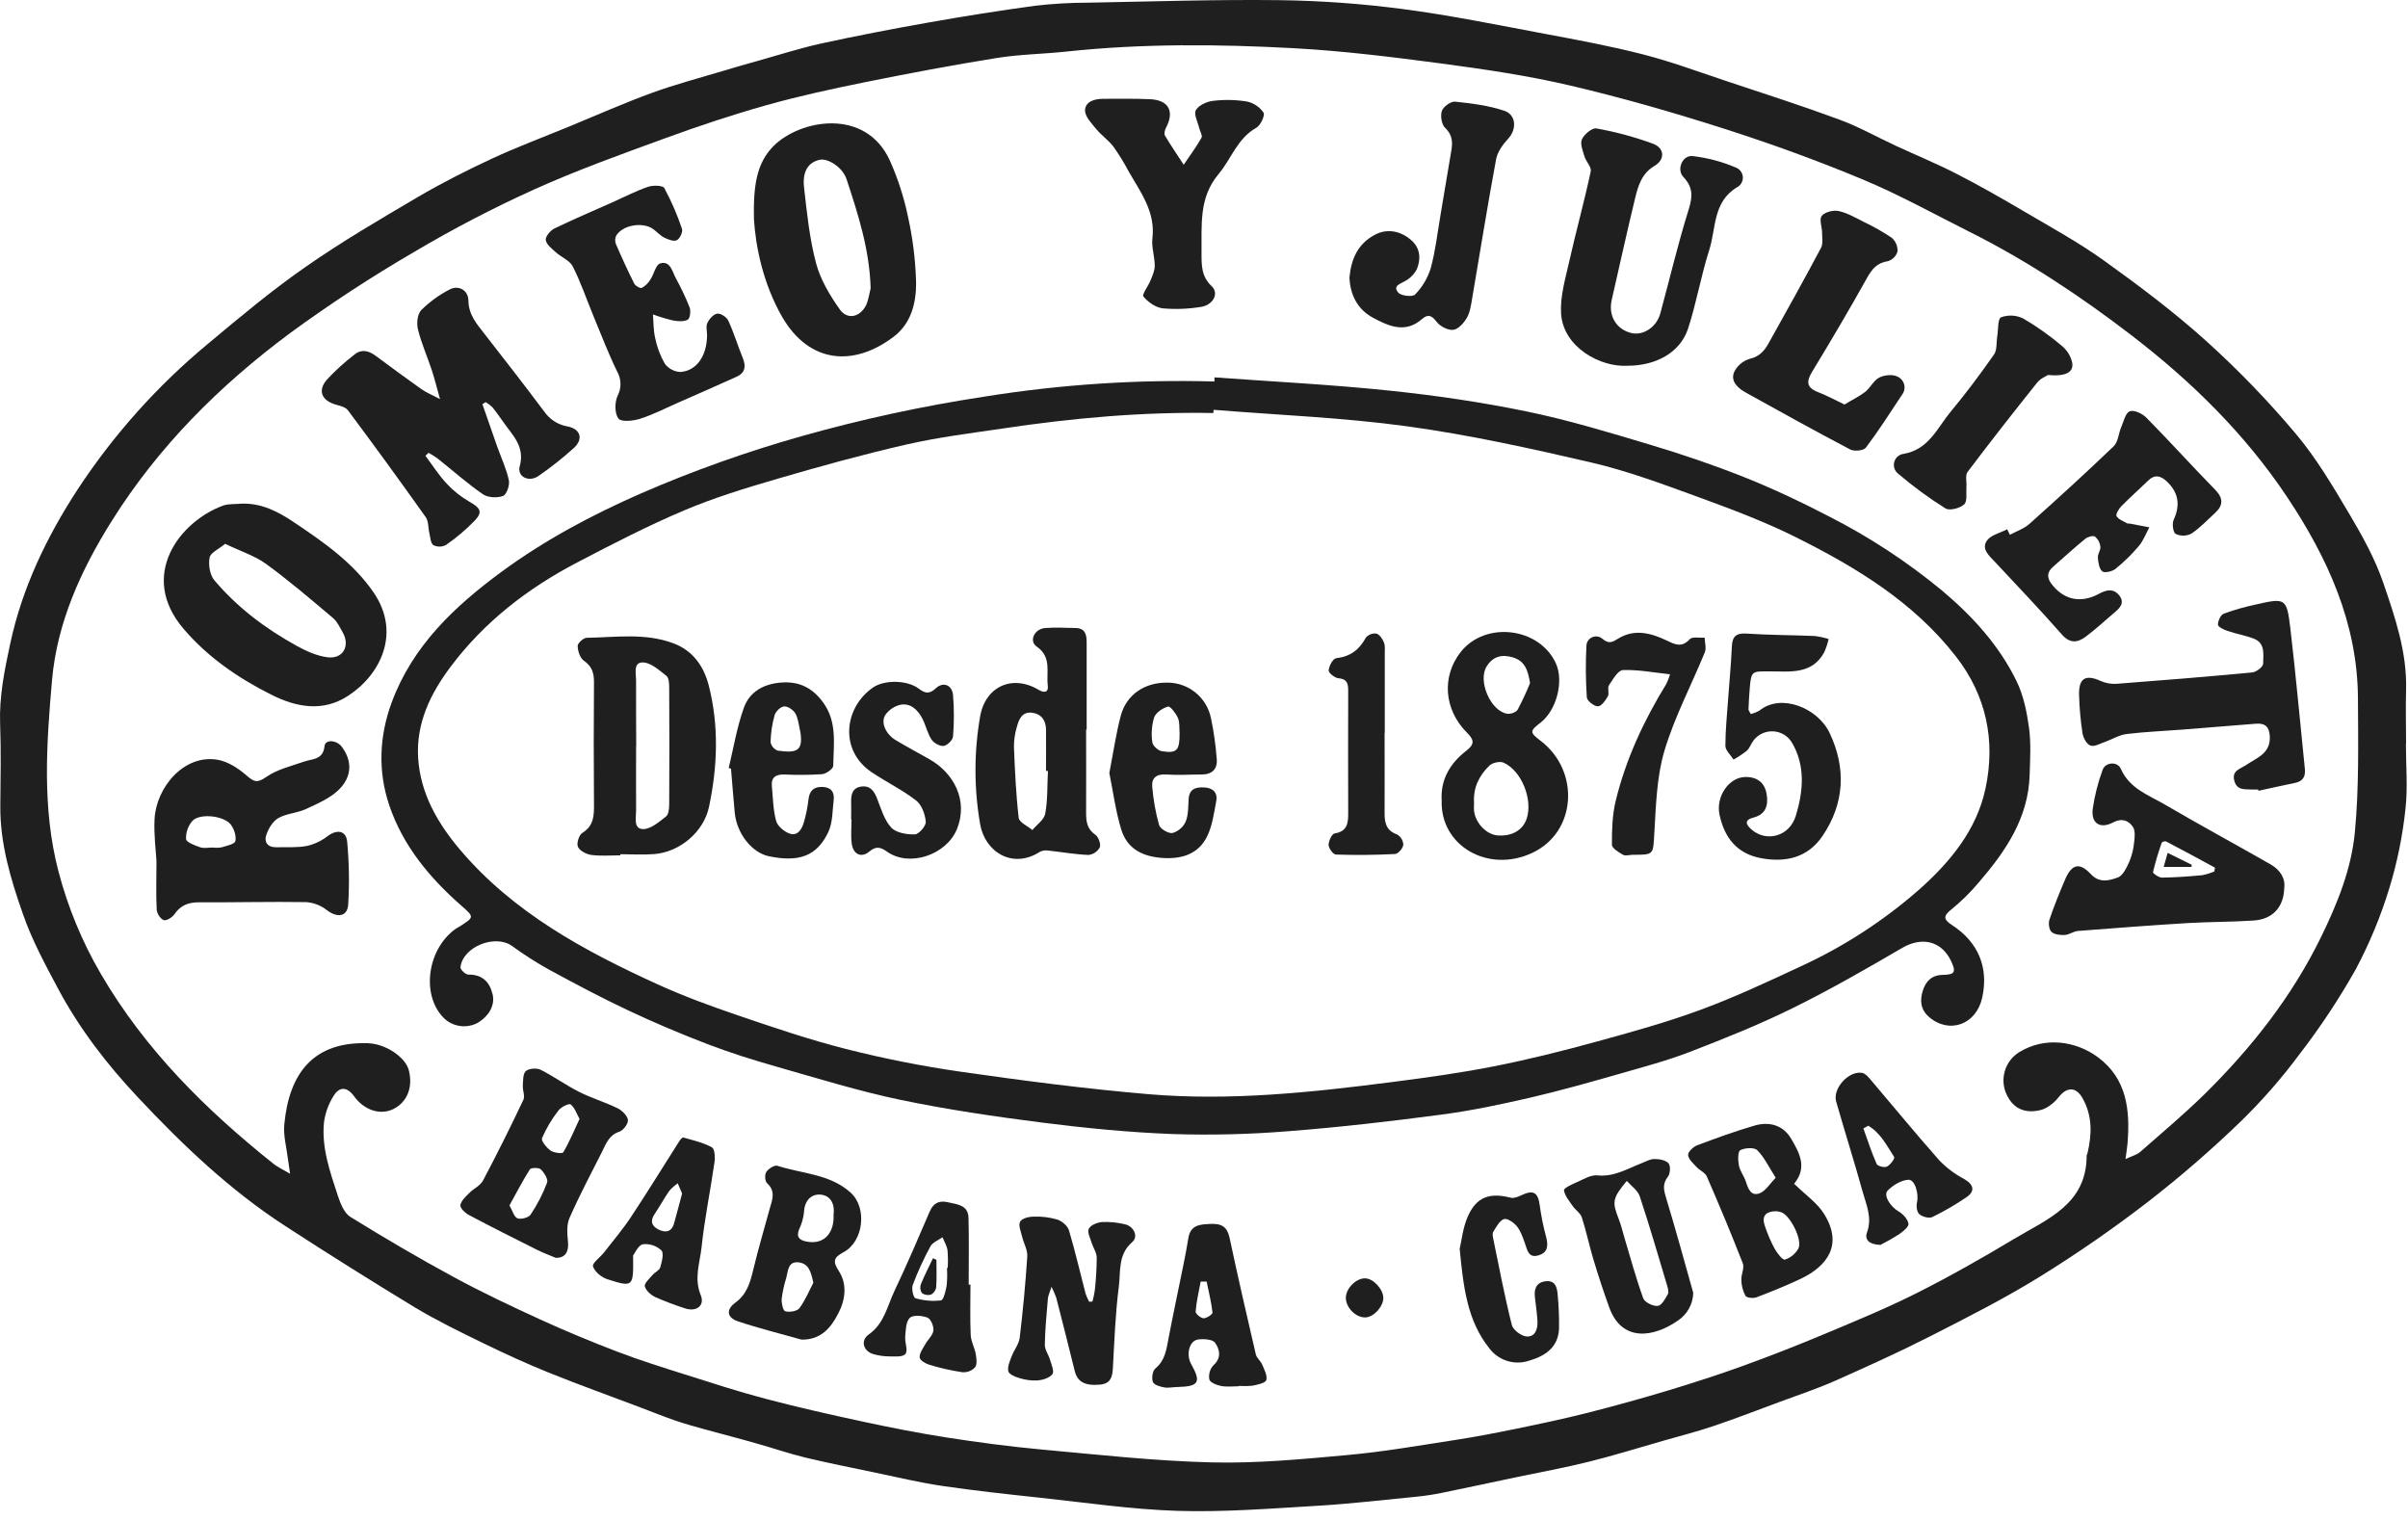 <svg width="255" height="161" viewBox="0 0 255 161" fill="none" xmlns="http://www.w3.org/2000/svg">
<path d="M254.778 78.778C254.778 81.096 254.991 83.439 254.724 85.73C254.426 88.518 253.866 91.272 253.053 93.955C252.14 96.972 250.932 99.893 249.448 102.674C247.673 105.822 245.673 108.837 243.464 111.696C241.587 114.22 239.511 116.589 237.256 118.782C234.171 121.763 230.927 124.574 227.539 127.205C223.846 130.057 220.008 132.716 216.041 135.173C212.298 137.491 208.335 139.496 204.399 141.502C201.094 143.184 197.714 144.711 194.316 146.221C192.417 147.064 190.431 147.719 188.479 148.443C186.142 149.312 183.818 150.211 181.457 151.007C179.716 151.596 177.93 152.05 176.163 152.556C173.51 153.315 170.877 154.136 168.203 154.799C165.652 155.433 163.055 155.901 160.48 156.443C157.865 156.994 155.253 157.561 152.633 158.093C151.761 158.271 150.881 158.404 149.996 158.489C146.485 158.831 142.977 159.248 139.458 159.454C134.549 159.743 129.621 160.139 124.717 159.989C119.813 159.839 114.891 159.104 109.982 158.58C106.57 158.216 103.155 157.845 99.759 157.345C97.417 157 95.102 156.443 92.778 155.96C90.288 155.441 87.794 154.941 85.323 154.355C83.582 153.935 81.882 153.347 80.157 152.863C78.304 152.328 76.441 151.858 74.588 151.344C73.545 151.053 72.499 150.77 71.478 150.414C70.189 149.97 68.927 149.454 67.651 148.973C64.464 147.767 61.25 146.617 58.09 145.342C55.737 144.39 53.421 143.328 51.138 142.216C48.696 141.023 46.239 139.833 43.918 138.435C39.305 135.636 34.734 132.765 30.206 129.822C24.367 126.039 19.358 121.266 14.62 116.215C11.348 112.739 8.422 108.947 6.163 104.717C4.78 102.132 3.371 99.517 2.419 96.765C1.131 93.091 -0 89.326 0.034 85.348C0.058 82.452 0.12 79.551 0.013 76.66C-0.094 73.77 0.478 70.965 1.083 68.157C2.355 62.229 4.938 56.868 8.208 51.847C12.031 46.024 16.703 40.806 22.07 36.365C25.418 33.563 28.784 30.75 32.359 28.263C36.191 25.589 40.233 23.226 44.263 20.856C46.795 19.37 49.429 18.038 52.092 16.8C54.702 15.586 57.408 14.575 60.074 13.482C63.055 12.255 66.004 10.942 69.031 9.837C71.537 8.923 74.13 8.246 76.686 7.476C77.861 7.12 79.039 6.779 80.219 6.455C82.451 5.827 84.663 5.118 86.925 4.615C90.695 3.792 94.487 3.062 98.289 2.391C102.048 1.725 105.824 1.123 109.61 0.61C111.456 0.394 113.313 0.285 115.172 0.284C121.928 0.158 128.685 -0.061 135.44 0.016C139.815 0.072 144.184 0.386 148.523 0.955C153.563 1.613 158.558 2.639 163.561 3.575C167.053 4.23 170.553 4.877 173.989 5.76C176.952 6.519 179.834 7.589 182.741 8.559C186.773 9.896 190.818 11.204 194.805 12.672C196.853 13.428 198.781 14.519 200.771 15.442C202.91 16.436 205.11 17.335 207.212 18.415C209.618 19.648 211.966 20.99 214.292 22.359C217.164 24.052 220.108 25.656 222.809 27.595C226.533 30.268 230.221 33.039 233.624 36.103C237.005 39.155 240.173 42.434 243.106 45.919C245.296 48.515 247.053 51.504 248.796 54.44C250.178 56.769 251.518 59.192 252.39 61.74C253.636 65.382 254.903 69.072 254.796 73.032C254.743 74.946 254.796 76.864 254.796 78.778H254.778ZM30.72 124.29C30.602 123.488 30.533 123.076 30.482 122.662C30.34 121.474 29.998 120.255 30.105 119.1C30.608 113.616 33.217 110.276 38.963 110.469C40.835 110.528 42.923 111.934 43.287 113.314C43.758 115.105 43.127 116.707 41.659 117.437C40.276 118.124 38.57 117.571 37.495 116.084C36.779 115.092 35.961 115.014 35.33 116.041C34.789 116.895 34.441 117.855 34.308 118.857C34.041 121.576 34.963 124.124 35.789 126.656C36.057 127.459 36.458 128.472 37.126 128.876C40.707 131.092 44.346 133.226 48.044 135.232C51.041 136.855 54.13 138.315 57.229 139.732C59.921 140.964 62.662 142.098 65.427 143.154C67.74 144.037 70.109 144.777 72.472 145.526C75.344 146.435 78.213 147.371 81.125 148.136C84.556 149.04 88.024 149.818 91.494 150.564C94.404 151.187 97.326 151.764 100.265 152.221C103.559 152.732 106.869 153.176 110.19 153.481C116.209 154.032 122.223 154.705 128.268 154.855C133.057 154.976 137.878 154.516 142.662 154.08C146.507 153.732 150.325 153.064 154.143 152.475C156.282 152.147 158.422 151.732 160.561 151.294C163.079 150.775 165.601 150.243 168.096 149.612C170.975 148.881 173.839 148.087 176.69 147.229C179.321 146.427 181.938 145.593 184.521 144.654C187.434 143.599 190.32 142.472 193.179 141.272C196.482 139.887 199.805 138.523 203.001 136.913C206.514 135.146 209.953 133.189 213.319 131.17C216.795 129.09 220.969 127.523 220.969 122.381C220.969 122.295 221.033 122.215 221.055 122.13C221.536 120.127 221.589 118.159 220.538 116.293C219.841 115.055 218.867 115.084 218.02 116.167C217.538 116.782 216.784 117.386 216.049 117.557C214.212 117.988 212.971 117.212 212.354 115.555C212.092 114.795 212.098 113.969 212.371 113.213C212.644 112.458 213.167 111.819 213.854 111.402C216.528 109.771 219.779 110.204 222.143 111.937C225.234 114.212 225.581 117.552 225.301 121.052C225.263 121.509 225.186 121.961 225.084 122.739C225.809 122.394 226.298 122.279 226.63 121.988C228.937 119.964 231.301 117.977 233.483 115.838C238.445 110.939 242.716 105.522 245.804 99.201C247.537 95.656 249.013 91.982 249.374 88.11C249.82 83.433 249.719 78.695 249.7 73.984C249.668 65.986 246.472 59.026 242.149 52.555C237.707 45.911 232.052 40.37 225.726 35.512C220.33 31.37 214.685 27.616 208.594 24.562C204.851 22.691 201.158 20.629 197.292 19.017C192.516 17.025 187.636 15.252 182.706 13.669C177.302 11.942 171.836 10.361 166.315 9.067C161.769 7.998 157.143 7.327 152.52 6.709C147.365 6.024 142.188 5.391 137.012 5.105C129.006 4.671 120.987 4.602 112.987 5.455C110.508 5.722 107.998 5.749 105.543 6.142C100.856 6.896 96.184 7.778 91.532 8.717C88.056 9.423 84.58 10.177 81.16 11.139C77.542 12.156 73.964 13.351 70.432 14.64C65.777 16.34 61.095 18.019 56.582 20.054C52.217 22.029 47.964 24.242 43.843 26.686C39.321 29.317 34.94 32.184 30.717 35.274C23.273 40.801 16.767 47.282 11.807 55.21C8.548 60.403 6.037 65.973 5.508 72.037C4.925 78.741 4.438 85.532 6.179 92.225C7.175 96.052 8.691 99.725 10.687 103.14C15.35 111.137 21.808 117.541 28.995 123.263C29.404 123.592 29.92 123.817 30.72 124.29Z" fill="#201F1F"/>
<path d="M128.606 39.961C134.769 40.41 140.949 40.718 147.096 41.36C151.994 41.868 156.893 42.584 161.714 43.579C166.136 44.491 170.484 45.814 174.816 47.114C178.166 48.117 181.501 49.253 184.736 50.539C187.773 51.753 190.747 53.157 193.651 54.667C197.928 56.84 201.952 59.477 205.651 62.531C208.884 65.253 211.707 68.339 213.56 72.157C214.282 73.641 214.63 75.366 214.86 77.01C215.09 78.655 214.986 80.393 214.932 82.091C214.788 86.636 212.389 90.139 209.568 93.417C208.683 94.475 207.698 95.446 206.627 96.316C205.699 97.046 205.878 97.415 206.726 97.966C209.517 99.784 210.616 102.495 209.905 105.664C209.263 108.509 206.429 109.522 204.29 107.701C203.36 106.899 203.298 105.918 203.619 104.907C203.94 103.896 204.565 103.244 205.758 103.231C207.023 103.214 207.156 102.923 206.622 101.784C205.603 99.621 203.512 99.166 201.445 100.372C197.627 102.605 193.779 104.811 189.816 106.765C186.287 108.503 182.616 109.974 178.942 111.391C176.508 112.33 173.968 112.996 171.455 113.723C168.342 114.608 165.225 115.498 162.075 116.226C158.925 116.953 155.815 117.611 152.647 118.028C147.272 118.739 141.879 119.365 136.478 119.782C132.397 120.116 128.3 120.218 124.207 120.087C119.59 119.913 114.969 119.461 110.383 118.878C105.359 118.239 100.335 117.498 95.38 116.472C90.912 115.536 86.532 114.175 82.134 112.923C79.709 112.231 77.291 111.471 74.936 110.57C72.088 109.479 69.272 108.287 66.513 106.987C63.673 105.65 60.898 104.172 58.136 102.674C56.779 101.918 55.468 101.079 54.213 100.164C52.432 98.896 49.018 100.246 48.761 102.418C48.732 102.656 49.296 103.204 49.59 103.201C51.053 103.182 51.836 103.955 52.157 105.255C52.454 106.436 51.788 107.608 50.537 108.338C50 108.611 49.394 108.721 48.795 108.654C48.196 108.586 47.63 108.344 47.167 107.958C44.574 105.629 45.135 100.599 48.237 98.367C48.382 98.265 48.542 98.182 48.692 98.099C50.24 97.105 50.232 97.113 48.836 95.885C45.486 92.944 42.665 89.546 41.224 85.281C40.01 81.69 40.154 77.978 41.472 74.401C43.689 68.387 48.141 64.2 53.146 60.523C57.705 57.178 62.66 54.539 67.837 52.266C73.366 49.862 79.052 47.834 84.856 46.197C91.224 44.398 97.697 42.997 104.239 42.001C112.293 40.708 120.451 40.17 128.606 40.397V39.961ZM128.515 43.397L128.488 43.737C120.988 43.595 113.549 44.272 106.143 45.381C102.755 45.881 99.34 46.304 96.009 47.066C91.426 48.114 86.885 49.368 82.372 50.686C79.016 51.665 75.65 52.689 72.438 54.05C68.575 55.686 64.829 57.622 61.104 59.569C55.887 62.296 51.288 65.847 47.734 70.582C45.595 73.427 44.042 76.583 44.282 80.289C44.528 84.032 46.328 87.147 48.686 89.941C54.336 96.626 61.831 100.669 69.617 104.223C72.388 105.487 75.267 106.538 78.153 107.522C81.928 108.808 85.719 110.1 89.581 111.078C93.584 112.092 97.638 112.896 101.725 113.485C108.322 114.429 114.942 115.295 121.579 115.862C130.269 116.603 138.919 115.675 147.534 114.565C151.107 114.105 154.682 113.611 158.214 112.913C161.823 112.199 165.404 111.308 168.957 110.33C172.677 109.314 176.407 108.284 180.022 106.955C183.637 105.626 187.126 103.995 190.61 102.37C195.182 100.278 199.425 97.534 203.207 94.222C206.525 91.281 209.328 87.88 210.263 83.476C211.333 78.43 210.362 73.657 207.111 69.494C202.616 63.729 196.53 60.055 190.145 56.871C186.752 55.178 183.166 53.847 179.597 52.544C175.936 51.208 172.252 49.844 168.468 48.964C162.029 47.467 155.543 46.039 149 45.141C142.221 44.213 135.355 43.951 128.526 43.397H128.515Z" fill="#201F1F"/>
<path d="M51.086 42.801C51.599 44.274 52.107 45.742 52.629 47.223C53.059 48.435 53.615 49.614 53.888 50.857C54 51.373 53.645 52.384 53.27 52.52C52.639 52.748 51.666 52.7 51.131 52.331C49.452 51.173 47.923 49.806 46.318 48.533C46.019 48.32 45.708 48.124 45.385 47.948L45.051 48.264C45.792 49.25 46.457 50.306 47.294 51.205C48.004 51.966 48.823 52.617 49.725 53.138C50.88 53.796 51.145 54.208 50.26 55.143C49.334 56.096 48.318 56.956 47.225 57.71C47.019 57.819 46.791 57.878 46.558 57.88C46.325 57.882 46.096 57.829 45.888 57.724C45.599 57.526 45.578 56.922 45.473 56.475C45.334 55.9 45.393 55.197 45.08 54.756C42.38 50.953 39.635 47.183 36.845 43.445C36.599 43.116 36.043 42.977 35.591 42.854C34.072 42.432 33.604 41.378 34.615 40.204C35.516 39.23 36.5 38.335 37.556 37.531C38.283 36.937 39.051 37.138 39.765 37.664C41.369 38.851 42.973 40.041 44.602 41.191C45.118 41.557 45.722 41.801 46.596 42.261C46.235 40.98 46.014 40.06 45.717 39.167C45.243 37.739 44.623 36.351 44.262 34.889C44.104 34.255 44.195 33.284 44.599 32.846C45.474 31.979 46.475 31.248 47.567 30.677C48.522 30.143 49.583 30.696 49.602 31.825C49.626 33.327 50.468 34.279 51.284 35.327C53.423 38.065 55.546 40.798 57.626 43.574C57.913 43.99 58.28 44.345 58.706 44.617C59.133 44.89 59.609 45.074 60.108 45.159C61.482 45.426 61.803 46.496 60.765 47.443C59.583 48.509 58.333 49.498 57.022 50.403C55.998 51.111 54.733 50.472 55.038 49.368C55.607 47.298 54.305 46.124 53.335 44.739C52.95 44.205 52.572 43.64 52.153 43.135C51.935 42.922 51.693 42.735 51.431 42.579L51.086 42.801Z" fill="#201F1F"/>
<path d="M25.57 53.333C27.688 53.258 29.442 54.173 31.127 55.301C34.269 57.416 37.381 59.556 39.566 62.74C42.472 66.992 40.336 71.412 36.878 73.671C34.204 75.425 31.402 74.901 28.755 73.575C25.241 71.815 22.035 69.623 19.442 66.591C14.629 60.975 18.995 55.248 23.597 53.547C24.196 53.323 24.91 53.406 25.57 53.333ZM23.843 57.587C23.177 58.141 22.292 58.518 22.196 59.045C22.052 59.807 22.223 60.892 22.704 61.451C25.129 64.323 28.111 66.564 31.394 68.377C32.416 68.941 33.557 69.46 34.694 69.601C36.325 69.805 37.1 68.395 36.298 66.975C35.99 66.441 35.718 65.826 35.266 65.443C32.937 63.483 30.621 61.494 28.161 59.703C26.931 58.825 25.418 58.347 23.843 57.587Z" fill="#201F1F"/>
<path d="M79.841 23.236C79.767 19.672 80.109 17.289 81.911 15.466C84.705 12.658 91.647 11.361 94.227 16.985C95.089 18.914 95.739 20.931 96.165 23.001C96.663 25.25 96.945 27.543 97.008 29.846C97.048 32.046 96.494 34.276 94.601 35.686C90.376 38.857 85.708 38.496 82.836 33.573C80.817 30.06 80.029 26.159 79.841 23.236ZM92.198 30.538C92.093 26.495 90.887 22.72 89.644 18.966C89.232 17.717 87.681 16.728 86.799 16.92C85.612 17.188 84.954 18.118 85.146 19.843C85.446 22.533 85.727 25.255 86.416 27.864C86.879 29.605 87.876 31.276 88.933 32.768C89.735 33.899 91.072 33.592 91.711 32.325C91.973 31.782 92.042 31.135 92.198 30.538Z" fill="#201F1F"/>
<path d="M16.57 91.201C16.506 90.008 16.281 88.359 16.367 86.725C16.538 83.428 19.447 79.837 23.052 80.454C24.148 80.644 25.258 81.372 26.121 82.128C26.923 82.823 27.25 82.93 28.196 82.273C29.351 81.471 30.827 81.126 32.188 80.652C33.105 80.334 34.215 80.476 34.37 78.995C34.448 78.275 35.651 78.35 36.196 79.08C37.301 80.553 37.314 82.246 35.843 83.66C34.902 84.564 33.584 85.118 32.367 85.682C31.456 86.102 30.354 86.136 29.49 86.62C28.913 86.947 28.456 87.69 28.218 88.358C27.926 89.161 28.33 89.746 29.287 89.719C30.357 89.687 31.448 89.778 32.496 89.58C33.294 89.399 34.042 89.045 34.688 88.543C35.678 87.802 36.654 87.928 36.763 89.129C36.972 91.34 37.009 93.564 36.873 95.781C36.79 97.083 35.718 97.217 34.632 96.388C33.999 95.888 33.231 95.588 32.426 95.527C28.64 95.466 24.854 95.57 21.067 95.546C19.936 95.546 19.113 95.869 18.466 96.819C18.239 97.15 17.621 97.53 17.34 97.434C16.995 97.313 16.618 96.73 16.597 96.327C16.509 94.773 16.57 93.212 16.57 91.201ZM22.527 89.746C22.835 89.785 23.147 89.78 23.453 89.73C23.987 89.564 24.854 89.388 24.923 89.07C25.044 88.535 24.792 87.775 24.434 87.31C23.715 86.38 21.207 86.096 20.399 86.901C19.919 87.436 19.669 88.138 19.704 88.856C19.733 89.195 20.645 89.53 21.207 89.722C21.594 89.856 22.073 89.749 22.517 89.746H22.527Z" fill="#201F1F"/>
<path d="M172.38 38.729C169.513 38.916 165.532 36.795 165.313 33.191C165.203 31.392 165.765 29.528 166.168 27.726C166.888 24.517 167.773 21.354 168.455 18.145C168.553 17.691 167.957 17.116 167.791 16.565C167.612 15.966 167.302 15.214 167.524 14.744C167.767 14.209 168.612 13.514 169.059 13.6C171.098 13.966 173.102 14.507 175.048 15.217C176.286 15.685 176.34 16.896 175.217 17.559C173.856 18.362 173.473 19.666 173.153 20.993C172.284 24.576 171.495 28.175 170.674 31.768C170.297 33.418 171.139 34.857 172.727 35.258C173.987 35.579 175.423 34.654 175.821 33.196C176.824 29.517 177.693 25.795 178.832 22.159C179.262 20.782 179.284 19.822 178.262 18.736C177.506 17.934 178.177 16.404 179.249 16.527C180.825 16.712 182.367 17.121 183.827 17.744C184.032 17.823 184.211 17.96 184.341 18.138C184.471 18.316 184.547 18.527 184.56 18.747C184.573 18.967 184.523 19.186 184.414 19.378C184.306 19.57 184.145 19.727 183.95 19.83C181.372 21.378 181.738 24.161 181.008 26.453C180.134 29.196 179.65 32.068 178.76 34.798C177.936 37.306 175.412 38.718 172.38 38.729Z" fill="#201F1F"/>
<path d="M74.876 35.509C74.876 35.066 74.737 34.552 74.911 34.194C75.114 33.774 75.563 33.258 75.954 33.213C76.344 33.167 76.959 33.59 77.13 33.964C77.719 35.245 78.128 36.606 78.66 37.916C79.021 38.806 78.908 39.488 77.989 39.9C75.889 40.843 73.785 41.775 71.678 42.697C70.381 43.269 69.111 43.927 67.766 44.349C67.044 44.577 65.788 44.705 65.493 44.322C65.084 43.788 65.087 42.617 65.392 41.935C65.606 41.532 65.714 41.082 65.706 40.626C65.699 40.17 65.576 39.723 65.349 39.328C64.419 37.424 63.662 35.434 62.849 33.475C62.122 31.718 61.512 29.905 60.654 28.212C60.333 27.579 59.445 27.244 58.865 26.72C58.44 26.335 57.862 25.899 57.795 25.416C57.737 25.06 58.279 24.405 58.707 24.196C60.731 23.212 62.812 22.338 64.857 21.421C66.106 20.865 67.328 20.228 68.617 19.784C69.151 19.602 70.189 19.624 70.349 19.915C71.096 21.299 71.722 22.745 72.221 24.236C72.333 24.557 71.994 25.276 71.673 25.437C71.352 25.597 70.758 25.365 70.355 25.169C69.951 24.974 69.587 24.568 69.197 24.276C68.109 23.461 65.937 23.811 65.258 24.948C65.191 25.083 65.153 25.231 65.145 25.382C65.138 25.532 65.162 25.683 65.215 25.825C65.83 27.247 66.472 28.659 67.17 30.041C67.288 30.279 67.801 30.56 67.972 30.48C68.343 30.273 68.652 29.972 68.871 29.608C69.253 29.039 69.443 28.028 69.913 27.892C70.983 27.581 71.186 28.739 71.561 29.45C72.114 30.452 72.605 31.487 73.028 32.549C73.173 32.926 73.074 33.721 72.831 33.852C72.408 34.079 71.761 34.028 71.253 33.932C70.538 33.761 69.834 33.548 69.143 33.295C69.216 34.13 69.189 34.988 69.381 35.795C69.572 36.751 69.917 37.668 70.403 38.512C70.596 38.773 70.845 38.987 71.132 39.139C71.419 39.292 71.736 39.378 72.061 39.392C73.791 39.258 74.86 37.662 74.876 35.509Z" fill="#201F1F"/>
<path d="M212.845 56.63C213.541 56.253 214.337 55.988 214.91 55.475C217.926 52.78 220.918 50.052 223.835 47.253C224.306 46.801 224.343 45.916 224.624 45.245C224.891 44.641 225.07 43.742 225.525 43.558C225.979 43.373 226.862 43.793 227.287 44.221C229.755 46.721 232.1 49.328 234.565 51.841C235.448 52.745 235.458 53.502 234.565 54.32C233.747 55.071 232.977 55.9 232.063 56.505C231.807 56.638 231.523 56.711 231.235 56.717C230.946 56.723 230.66 56.662 230.399 56.539C230.116 56.373 229.998 55.451 230.185 55.042C230.891 53.507 230.72 52.216 229.514 51.031C228.835 50.368 228.177 50.191 227.445 50.924C226.522 51.828 225.552 52.681 224.65 53.598C224.383 53.865 224.022 54.462 224.137 54.654C224.343 55.01 224.867 55.189 225.268 55.422C225.335 55.464 225.445 55.422 225.536 55.443L227.61 55.841C227.244 56.51 226.971 57.258 226.49 57.828C225.742 58.711 224.912 59.522 224.011 60.248C223.672 60.515 222.867 60.703 222.629 60.502C222.289 60.221 222.201 59.553 222.158 59.037C222.129 58.665 222.466 58.259 222.426 57.892C222.382 57.476 222.179 57.092 221.859 56.823C221.65 56.681 221.078 56.844 220.822 57.058C219.65 58.013 218.535 59.037 217.396 60.034C216.789 60.569 216.738 61.146 217.22 61.793C218.506 63.521 220.343 63.932 222.271 62.879C223.046 62.459 223.824 62.275 224.426 63.056C225.07 63.892 224.426 64.438 223.822 64.943C222.838 65.775 221.894 66.66 220.862 67.427C219.998 68.069 219.19 68.165 218.319 67.16C216.033 64.553 213.631 62.047 211.268 59.51C210.655 58.852 209.781 58.136 210.412 57.242C210.837 56.644 211.813 56.44 212.551 56.047L212.845 56.63Z" fill="#201F1F"/>
<path d="M241.892 94.064C241.841 96.051 240.665 97.337 238.683 97.474C236.376 97.634 234.055 97.607 231.747 97.741C227.843 97.979 223.942 98.276 220.044 98.581C219.576 98.618 219.129 98.979 218.661 99.006C218.193 99.032 217.573 98.971 217.255 98.688C216.987 98.45 216.902 97.776 217.028 97.393C217.506 95.966 218.076 94.567 218.667 93.179C219.386 91.481 220.21 91.275 221.434 92.583C222.341 93.551 223.391 93.233 224.276 92.917C224.811 92.722 225.207 91.872 225.493 91.238C225.764 90.584 225.935 89.892 225.998 89.187C226.063 88.652 226.137 87.949 225.867 87.556C225.402 86.88 224.704 86.596 223.779 87.086C222.399 87.813 221.429 87.198 221.613 85.655C221.819 84.25 222.168 82.871 222.656 81.537C222.923 80.711 224.228 80.585 224.587 81.406C225.512 83.511 227.509 84.182 229.234 85.187C232.943 87.356 236.721 89.401 240.464 91.54C241.443 92.11 242.039 92.979 241.892 94.064ZM234.491 92.281L234.563 91.88C232.841 90.949 231.122 90.008 229.389 89.104C229.307 89.085 229.222 89.085 229.141 89.107C229.059 89.128 228.985 89.17 228.924 89.227C228.558 90.253 228.248 91.297 227.996 92.356C227.969 92.481 228.616 92.936 228.948 92.931C230.365 92.915 231.782 92.81 233.194 92.679C233.639 92.594 234.074 92.46 234.491 92.281Z" fill="#201F1F"/>
<path d="M239.133 83.604C238.954 83.604 238.775 83.604 238.599 83.604C237.826 83.548 236.917 83.767 236.615 82.703C236.296 81.588 237.251 81.425 237.887 80.989C238.986 80.241 240.433 79.802 240.366 78.016C240.326 76.965 239.882 76.556 238.885 76.636C236.318 76.842 233.748 77.053 231.179 77.254C229.184 77.409 227.184 77.487 225.2 77.727C224.422 77.821 223.694 78.286 222.932 78.551C222.414 78.733 221.793 79.099 221.376 78.949C220.959 78.799 220.609 78.126 220.529 77.634C220.327 76.314 220.208 74.984 220.17 73.65C220.103 71.81 220.839 71.374 222.475 72.117C223.001 72.348 223.576 72.448 224.149 72.409C228.938 72.048 233.724 71.657 238.502 71.206C238.935 71.163 239.657 70.609 239.66 70.291C239.66 69.334 239.928 68.12 238.681 67.633C237.78 67.283 236.81 67.123 235.885 66.81C235.494 66.679 234.879 66.385 234.871 66.152C234.871 65.754 235.16 65.109 235.489 64.981C236.604 64.577 237.746 64.253 238.906 64.01C242.002 63.296 242.16 63.336 242.532 66.47C243.123 71.457 243.569 76.46 244.08 81.444C244.16 82.246 243.853 82.73 243.059 82.898C241.759 83.166 240.462 83.457 239.165 83.738L239.133 83.604Z" fill="#201F1F"/>
<path d="M195.326 42.836C196.128 42.344 196.885 41.988 197.516 41.499C198.067 41.06 198.404 40.301 198.997 39.985C199.532 39.718 200.382 39.616 200.893 39.86C201.073 39.931 201.234 40.044 201.363 40.188C201.492 40.332 201.587 40.504 201.638 40.691C201.69 40.878 201.698 41.074 201.662 41.264C201.625 41.454 201.545 41.633 201.428 41.787C200.177 43.675 198.955 45.59 197.591 47.403C197.35 47.721 196.356 47.82 195.93 47.595C192.208 45.641 188.526 43.603 184.853 41.557C184.05 41.108 183.248 40.397 183.625 39.432C183.785 39.09 184.015 38.786 184.3 38.539C184.585 38.293 184.919 38.109 185.28 38.001C186.299 37.774 186.831 37.162 187.262 36.397C189.149 33.033 191.021 29.659 192.837 26.255C193.067 25.824 192.96 25.201 192.954 24.669C192.954 24.049 192.628 23.223 192.917 22.862C193.24 22.455 194.142 22.225 194.698 22.346C195.623 22.546 196.492 23.052 197.353 23.49C198.393 23.981 199.394 24.55 200.348 25.193C200.548 25.373 200.705 25.595 200.808 25.844C200.911 26.092 200.956 26.361 200.941 26.629C200.87 26.871 200.741 27.091 200.564 27.27C200.387 27.449 200.168 27.582 199.928 27.656C198.759 27.827 198.227 28.504 197.687 29.474C195.831 32.806 193.89 36.089 191.909 39.349C191.278 40.389 191.278 41.025 192.494 41.509C193.409 41.86 194.289 42.338 195.326 42.836Z" fill="#201F1F"/>
<path d="M125.35 17.447C126.097 16.343 126.73 15.498 127.238 14.581C127.364 14.356 127.07 13.904 126.99 13.554C126.84 12.91 126.396 12.086 126.639 11.664C126.936 11.148 127.792 10.757 128.447 10.68C129.641 10.534 130.85 10.557 132.038 10.749C132.757 10.899 133.39 11.32 133.805 11.926C133.982 12.217 133.49 13.276 133.041 13.53C131.027 14.65 130.399 16.819 129.051 18.42C126.925 20.947 127.276 23.867 127.238 26.779C127.238 28.092 127.217 29.274 128.308 30.3C129.134 31.073 128.458 32.335 127.113 32.509C125.795 32.72 124.456 32.768 123.126 32.651C122.385 32.565 121.575 31.993 121.083 31.402C120.906 31.188 121.602 30.29 121.842 29.683C122.043 29.186 122.289 28.653 122.284 28.14C122.284 27.169 121.925 26.177 122.038 25.233C122.374 22.41 120.767 20.338 119.505 18.121C119.028 17.22 118.492 16.35 117.901 15.519C117.39 14.845 116.65 14.348 116.11 13.69C115.612 13.083 114.898 12.353 114.906 11.704C114.906 10.754 115.909 10.463 116.823 10.463C118.471 10.463 120.12 10.434 121.765 10.503C123.749 10.586 124.396 11.776 123.489 13.495C123.361 13.741 123.246 14.15 123.361 14.348C123.936 15.332 124.594 16.273 125.35 17.447Z" fill="#201F1F"/>
<path d="M142.902 29.399C143.087 27.383 143.811 25.803 145.606 24.854C146.814 24.209 148.245 24.389 149.429 25.415C150.4 26.258 150.485 27.37 150.058 28.461C149.791 28.996 149.37 29.438 148.849 29.731C148.314 30.06 147.451 30.239 148.066 30.98C148.36 31.335 149.595 31.466 149.852 31.191C150.612 30.409 151.179 29.459 151.507 28.418C152.007 26.584 152.221 24.675 152.542 22.787C152.929 20.512 153.298 18.241 153.689 15.958C153.847 15.041 153.809 14.276 153.031 13.535C152.659 13.18 152.512 12.263 152.691 11.747C152.849 11.292 153.635 10.72 154.087 10.765C155.839 10.944 157.627 11.172 159.291 11.725C160.585 12.156 160.627 13.704 159.713 14.682C159.146 15.297 158.574 16.089 158.43 16.878C157.52 21.768 156.74 26.683 155.9 31.584C155.78 32.282 155.686 33.036 155.349 33.632C155.034 34.183 154.448 34.852 153.908 34.926C153.368 35.001 152.518 34.574 152.149 34.097C151.614 33.41 151.256 33.202 150.568 33.801C148.793 35.346 147.007 34.515 145.365 33.627C143.723 32.739 142.985 31.18 142.902 29.399Z" fill="#201F1F"/>
<path d="M58.837 133.189C58.248 132.937 57.537 132.678 56.866 132.344C54.446 131.135 52.029 129.921 49.646 128.654C49.251 128.445 48.703 127.91 48.753 127.616C48.836 127.143 49.32 126.71 49.7 126.325C50.157 125.86 50.863 125.557 51.146 125.017C52.638 122.204 54.056 119.351 55.425 116.461C55.614 116.06 55.334 115.458 55.366 114.956C55.398 114.453 55.366 113.696 55.684 113.418C56.002 113.14 56.826 113.068 57.243 113.276C58.62 113.964 59.874 114.881 61.254 115.584C62.633 116.287 64.04 116.691 65.382 117.346C65.863 117.581 66.425 118.116 66.495 118.584C66.553 118.964 66.013 119.696 65.593 119.833C64.486 120.196 64.179 121.114 63.748 121.972C62.577 124.301 61.342 126.608 60.302 128.993C59.981 129.723 60.069 130.689 60.152 131.528C60.243 132.552 59.853 133.234 58.837 133.189ZM53.951 127.64C54.272 128.199 54.435 128.87 54.802 129.012C55.168 129.154 55.983 128.937 56.197 128.611C56.904 127.553 57.488 126.417 57.938 125.226C58.069 124.87 57.625 124.175 57.264 123.822C57.058 123.622 56.237 123.643 56.114 123.822C55.342 125.044 54.676 126.33 53.951 127.64ZM61.371 118.485C61.056 117.921 60.861 117.285 60.43 116.95C60.256 116.814 59.417 117.218 59.144 117.584C58.44 118.485 57.854 119.471 57.398 120.52C57.283 120.803 57.879 121.536 58.31 121.838C58.655 122.084 59.564 122.186 59.647 122.02C60.302 120.916 60.788 119.734 61.371 118.485Z" fill="#201F1F"/>
<path d="M115.686 137.823C115.794 137.433 115.878 137.038 115.937 136.638C116.066 135.491 116.134 134.338 116.14 133.183C116.14 132.649 115.769 132.143 115.606 131.611C115.443 131.079 115.116 130.453 115.304 130.106C115.512 129.718 116.21 129.44 116.718 129.402C117.516 129.373 118.315 129.45 119.092 129.632C120.05 129.825 120.598 130.935 119.895 131.531C118.368 132.849 118.686 134.63 118.483 136.218C118.114 139.079 118.012 141.975 117.852 144.86C117.801 145.809 117.614 146.515 116.496 146.62C114.892 146.769 114.09 146.333 113.804 145.152C113.167 142.569 112.516 139.984 111.849 137.397C111.706 137.01 111.54 136.631 111.352 136.264C111.148 136.911 110.993 137.205 110.969 137.51C110.83 139.143 110.67 140.78 110.643 142.419C110.643 142.938 111.041 143.454 111.196 143.991C111.352 144.529 111.662 145.224 111.448 145.507C111.143 145.911 110.432 146.133 109.87 146.181C109.204 146.211 108.539 146.121 107.905 145.914C107.477 145.791 106.835 145.51 106.777 145.2C106.675 144.718 106.937 144.13 107.13 143.625C107.381 142.956 107.9 142.341 107.982 141.665C108.327 138.798 108.6 135.919 108.785 133.036C108.827 132.354 108.402 131.649 108.237 130.943C108.108 130.408 107.819 129.739 108.028 129.368C108.236 128.996 108.972 128.833 109.48 128.833C110.325 128.8 111.169 128.906 111.98 129.146C112.467 129.306 113.049 129.806 113.197 130.274C113.857 132.48 114.37 134.732 114.953 136.959C115.057 137.264 115.185 137.56 115.336 137.844L115.686 137.823Z" fill="#201F1F"/>
<path d="M190.016 125.37C191.233 126.563 192.423 127.373 193.123 128.483C195.262 131.836 193.452 134.111 190.65 135.435C189.134 136.149 187.575 136.772 186.005 137.376C185.666 137.504 184.971 137.437 184.837 137.218C184.562 136.7 184.414 136.125 184.404 135.539C184.372 134.956 184.749 134.272 184.559 133.782C183.358 130.691 182.075 127.632 180.751 124.587C180.569 124.167 179.989 123.934 179.647 123.563C179.305 123.191 178.802 122.761 178.765 122.306C178.738 121.988 179.299 121.445 179.695 121.29C181.717 120.528 183.754 119.782 185.829 119.183C187.366 118.739 188.834 119.143 189.674 120.576C190.514 122.009 191.407 123.576 190.059 125.261C189.96 125.378 189.952 125.582 190.016 125.37ZM188.126 128.258C186.955 128.258 186.543 128.793 186.882 129.785C187.158 130.626 187.507 131.441 187.925 132.221C188.193 132.694 188.77 133.451 189.016 133.384C189.621 133.185 190.13 132.768 190.441 132.213C190.904 131.322 189.607 128.737 188.647 128.373C188.477 128.319 188.303 128.281 188.126 128.258ZM188.043 124.718C187.31 123.571 186.84 122.549 186.094 121.801C185.773 121.48 184.775 121.533 184.286 121.801C184.019 121.948 184.04 122.892 184.147 123.434C184.254 123.977 184.682 124.531 184.88 125.111C185.123 125.881 185.415 126.715 186.358 126.352C186.979 126.106 187.404 125.362 188.043 124.718Z" fill="#201F1F"/>
<path d="M84.886 141.855C82.632 141.218 80.357 140.66 78.138 139.916C76.974 139.526 76.867 138.678 77.87 137.94C79.116 137.036 79.448 135.777 79.777 134.413C80.295 132.261 80.926 130.135 81.509 127.996C81.777 127.06 82.175 126.146 81.226 125.285C81.001 125.082 80.958 124.368 81.156 124.092C81.386 123.75 82.02 123.346 82.325 123.445C84.945 124.298 87.894 124.309 90.079 126.29C91.862 127.894 91.456 131.477 89.314 132.606C88.245 133.175 88.181 133.582 88.846 134.622C89.745 136.02 89.51 137.686 88.766 139.09C88.01 140.574 86.945 141.887 84.886 141.855ZM88.272 128.616C88.424 127.584 88.004 126.59 86.894 126.499C85.854 126.416 85.183 127.191 85.138 128.389C85.071 129.004 84.9 129.602 84.632 130.159C84.293 130.98 84.646 131.325 85.397 131.469C87.427 131.865 88.37 130.368 88.272 128.616ZM86.132 135.836C85.881 134.734 85.683 133.814 84.584 133.675C83.442 133.534 83.461 134.579 83.263 135.317C83.037 136.034 82.875 136.77 82.779 137.515C82.742 137.967 82.91 138.774 83.148 138.852C83.6 138.978 84.397 138.852 84.648 138.536C85.266 137.716 85.656 136.737 86.135 135.828L86.132 135.836Z" fill="#201F1F"/>
<path d="M216.868 39.71C216.702 39.822 216.09 40.06 215.732 40.512C213.234 43.635 210.766 46.782 208.36 49.975C208.092 50.325 208.279 51.007 208.239 51.534C208.189 52.181 208.357 53.082 208.001 53.405C207.555 53.817 206.459 54.109 206.023 53.839C204.259 52.735 202.58 51.502 200.998 50.151C200.816 50.006 200.681 49.809 200.61 49.587C200.539 49.365 200.536 49.127 200.601 48.903C200.666 48.678 200.795 48.478 200.974 48.328C201.152 48.178 201.371 48.084 201.603 48.058C204.277 47.584 205.151 45.301 206.576 43.587C208.194 41.646 209.71 39.614 211.159 37.541C211.501 37.052 211.397 36.255 211.504 35.597C211.619 34.899 211.55 33.744 211.9 33.6C212.28 33.462 212.685 33.402 213.089 33.423C213.493 33.445 213.889 33.548 214.253 33.726C215.708 34.578 217.086 35.556 218.371 36.648C218.909 37.099 219.285 37.714 219.44 38.4C219.619 39.405 218.78 39.889 216.868 39.71Z" fill="#201F1F"/>
<path d="M179.311 136.905C179.296 137.484 179.143 138.052 178.863 138.559C178.584 139.067 178.188 139.5 177.707 139.823C175.124 141.638 171.747 142.152 170.41 138.435C169.811 136.772 169.256 135.093 168.746 133.397C168.3 131.913 167.987 130.389 167.511 128.916C167.364 128.461 166.843 128.14 166.551 127.718C166.182 127.183 165.712 126.632 165.618 126.033C165.586 125.817 166.495 125.397 167.016 125.17C167.706 124.865 168.463 124.394 169.156 124.464C170.92 124.643 172.313 123.766 173.824 123.18C174.279 123.004 174.744 122.726 175.207 122.729C175.72 122.729 176.396 122.849 176.693 123.188C176.926 123.456 176.878 124.279 176.626 124.603C175.995 125.405 176.204 126.092 176.466 126.953C177.471 130.253 178.372 133.584 179.311 136.905ZM172.273 125.044C170.744 126.897 170.698 127.263 171.431 129.119C171.674 129.734 171.819 130.387 172.011 131.023C172.661 133.183 173.247 135.368 174.017 137.486C174.172 137.908 175.059 138.333 175.551 138.288C175.963 138.24 176.354 137.523 176.621 137.034C176.747 136.815 176.621 136.416 176.543 136.122C175.602 132.978 174.688 129.82 173.653 126.705C173.46 126.074 172.771 125.614 172.273 125.044Z" fill="#201F1F"/>
<path d="M131.197 146.793C130.577 146.793 129.938 146.882 129.325 146.767C128.857 146.676 128.154 146.408 128.066 146.079C128.017 145.812 128.03 145.537 128.105 145.276C128.179 145.015 128.313 144.775 128.497 144.574C129.395 143.772 129.152 142.868 128.673 142.186C128.406 141.82 127.488 141.766 126.898 141.836C125.946 141.946 125.561 143.422 126.152 144.464C127.221 146.368 126.954 146.815 124.737 146.871C124.248 146.871 123.745 146.999 123.274 146.914C122.804 146.828 122.205 146.646 122.087 146.333C121.94 145.927 122.044 145.16 122.355 144.908C123.392 144.042 123.523 142.882 123.748 141.7C124.237 139.13 124.79 136.571 125.307 134.004C125.499 133.047 125.689 132.087 125.841 131.122C126.063 129.678 127.109 129.648 128.248 129.603C129.387 129.558 129.964 129.929 130.21 131.084C131.087 135.202 132.029 139.309 132.986 143.411C133.077 143.804 133.499 144.109 133.662 144.499C133.884 145.034 134.227 145.665 134.096 146.138C134.01 146.448 133.192 146.62 132.676 146.727C132.191 146.782 131.702 146.789 131.216 146.748L131.197 146.793ZM127.78 135.707H127.149C126.951 136.777 126.697 137.817 126.614 138.884C126.595 139.111 127.149 139.585 127.456 139.595C127.764 139.606 128.424 139.173 128.403 138.991C128.272 137.881 128.002 136.798 127.78 135.707Z" fill="#201F1F"/>
<path d="M199.133 131.825C197.9 131.782 197.437 131.242 197.71 130.504C198.28 128.961 197.643 127.6 197.258 126.226C196.368 123.017 195.362 119.851 194.445 116.653C194.044 115.26 195.782 113.351 197.199 113.611C197.531 113.669 197.847 114.041 198.093 114.332C200.515 117.175 202.881 120.065 205.357 122.862C206.114 123.651 206.993 124.314 207.959 124.825C209.029 125.432 209.205 126.138 208.202 126.806C207.063 127.577 205.871 128.268 204.635 128.873C204.283 129.042 203.579 128.854 203.256 128.576C202.988 128.352 202.911 127.713 203.004 127.317C203.213 126.437 202.791 124.881 202.085 124.926C201.323 124.977 200.459 125.501 199.9 126.071C199.4 126.584 200.216 127.793 201.034 128.266C201.504 128.533 202.004 129.068 202.103 129.571C202.162 129.876 201.542 130.403 201.127 130.686C200.482 131.099 199.816 131.479 199.133 131.825ZM197.833 119.204L197.328 119.496C197.782 120.755 198.194 122.036 198.734 123.261C198.836 123.488 199.552 123.667 199.825 123.528C200.181 123.36 200.678 122.662 200.59 122.525C199.812 121.322 199.146 119.958 197.833 119.204Z" fill="#201F1F"/>
<path d="M67.042 132.953C67.09 136.293 67.074 136.341 64.304 135.456C63.689 135.261 62.967 134.654 62.796 134.095C62.689 133.764 63.566 133.138 63.967 132.619C64.935 131.378 65.959 130.17 66.826 128.86C68.564 126.234 70.211 123.547 71.906 120.892C72.018 120.712 72.251 120.421 72.35 120.45C73.382 120.744 74.46 120.985 75.387 121.493C75.695 121.662 75.743 122.579 75.655 123.119C75.227 126.103 74.609 129.066 74.296 132.06C74.12 133.715 73.473 135.352 74.203 137.141C74.676 138.288 73.706 138.962 72.489 138.528C71.44 138.19 70.409 137.799 69.401 137.355C68.935 137.133 68.403 136.67 68.285 136.221C68.205 135.908 68.764 135.405 69.088 135.026C69.339 134.726 69.82 134.531 69.917 134.205C70.09 133.619 70.328 132.707 70.04 132.408C69.78 132.162 69.47 131.977 69.131 131.865C68.791 131.752 68.432 131.716 68.077 131.758C67.577 131.86 67.235 132.707 67.042 132.953ZM72.232 126.386L71.77 125.301C71.441 125.532 71.14 125.802 70.874 126.103C70.323 126.905 69.863 127.755 69.32 128.558C68.836 129.277 68.986 129.812 69.716 130.186C70.446 130.56 71.106 130.488 71.376 129.566C71.671 128.541 71.919 127.525 72.232 126.386Z" fill="#201F1F"/>
<path d="M154.576 132.242C154.771 131.416 154.902 130.068 155.41 128.878C156.314 126.761 157.726 126.245 159.985 126.83C160.309 126.913 160.742 126.739 161.074 126.582C162.365 125.961 162.868 126.242 163.052 127.624C163.199 128.721 163.416 129.807 163.702 130.876C163.951 131.801 163.996 132.611 162.921 132.932C161.846 133.253 161.737 132.36 161.483 131.643C161.258 131.02 161.036 130.354 160.63 129.852C160.312 129.459 159.606 128.972 159.266 129.09C158.79 129.255 158.464 129.916 158.138 130.427C158.017 130.616 158.079 130.961 158.138 131.213C158.763 134.25 159.341 137.301 160.098 140.304C160.231 140.839 161.108 141.486 161.678 141.523C162.568 141.582 162.863 140.721 162.812 139.889C162.761 139.058 162.643 138.213 162.544 137.373C162.445 136.534 162.654 135.828 163.614 135.683C164.683 135.526 164.892 136.293 164.951 137.095C165.067 138.287 165.116 139.484 165.098 140.681C165.018 142.7 163.598 143.606 161.889 144.098C161.14 144.341 160.332 144.343 159.582 144.103C158.831 143.863 158.174 143.394 157.705 142.761C155.376 139.844 154.969 136.309 154.576 132.242Z" fill="#201F1F"/>
<path d="M102.768 136.028C102.768 137.809 102.715 139.593 102.795 141.376C102.824 142.05 103.212 142.713 103.33 143.382C103.412 143.849 103.493 144.481 103.252 144.796C103.081 144.975 102.872 145.113 102.641 145.201C102.41 145.29 102.162 145.326 101.915 145.307C100.731 145.132 99.562 144.868 98.418 144.518C98.014 144.4 97.412 144.039 97.388 143.748C97.353 143.309 97.717 142.817 97.963 142.379C98.231 141.876 98.765 141.43 98.843 140.911C98.904 140.467 98.575 139.678 98.233 139.534C97.669 139.304 96.688 139.221 96.343 139.553C95.926 139.959 95.92 140.852 95.859 141.547C95.805 142.162 96.174 142.991 95.888 143.363C95.602 143.734 94.733 143.63 94.118 143.63C93.584 143.625 93.052 143.549 92.538 143.406C91.428 143.111 91.075 141.954 92.003 141.307C93.642 140.154 93.96 138.296 94.725 136.689C96.04 133.929 97.239 131.116 98.447 128.306C98.829 127.413 99.423 127.095 100.343 127.304C101.332 127.531 102.527 127.571 102.562 128.964C102.624 131.32 102.581 133.675 102.581 136.031L102.768 136.028ZM100.281 134.269H100.362C100.4 133.645 100.393 133.02 100.34 132.397C100.268 131.921 99.998 131.475 99.805 131.015C99.37 131.33 98.763 131.55 98.53 131.98C97.813 133.297 97.188 134.661 96.658 136.063C96.506 136.462 96.72 137.4 96.942 137.47C97.819 137.732 98.741 137.81 99.65 137.7C99.918 137.657 100.153 136.694 100.249 136.127C100.311 135.507 100.322 134.883 100.281 134.261V134.269Z" fill="#201F1F"/>
<path d="M144.57 139.505C143.573 139.521 142.53 138.473 142.52 137.435C142.52 136.448 143.589 135.347 144.568 135.365C145.431 135.382 146.488 136.523 146.49 137.443C146.493 138.363 145.45 139.505 144.57 139.505Z" fill="#201F1F"/>
<path d="M65.703 90.573C64.679 90.573 63.641 90.666 62.633 90.532C62.099 90.463 61.409 90.105 61.203 89.677C61.034 89.318 61.312 88.417 61.665 88.198C62.922 87.423 62.911 86.308 62.901 85.067C62.867 80.789 62.867 76.51 62.901 72.232C62.901 71.262 62.698 70.561 61.831 69.965C61.425 69.684 61.187 68.941 61.173 68.398C61.173 68.106 61.788 67.54 62.133 67.537C65.182 67.492 68.257 67.002 71.254 68.099C73.417 68.885 74.551 70.617 75.059 72.599C76.142 76.845 75.987 81.177 75.08 85.449C74.521 88.094 71.997 90.219 69.294 90.439C68.099 90.538 66.888 90.455 65.687 90.455L65.703 90.573ZM67.361 79.04C67.361 81.308 67.345 83.572 67.361 85.84C67.361 86.591 67.059 87.786 68.109 87.794C68.925 87.794 69.794 87.035 70.532 86.457C70.799 86.249 70.864 85.636 70.866 85.209C70.891 81.082 70.891 76.957 70.866 72.834C70.866 72.401 70.842 71.783 70.575 71.572C69.815 70.976 68.93 70.163 68.083 70.147C67.013 70.128 67.371 71.358 67.358 72.096C67.339 74.414 67.374 76.724 67.374 79.035L67.361 79.04Z" fill="#201F1F"/>
<path d="M115.015 77.251C115.015 80.192 115.031 83.134 115.015 86.075C115.015 87.008 115.119 87.789 115.991 88.393C116.325 88.623 116.595 89.377 116.464 89.73C116.343 89.953 116.169 90.143 115.957 90.283C115.746 90.423 115.503 90.509 115.25 90.532C113.817 90.471 112.394 90.217 110.972 90.064C110.683 90.021 110.388 90.068 110.127 90.198C107.186 92.088 104.29 90.166 103.795 87.275C103.136 83.497 103.136 79.634 103.795 75.855C104.354 72.681 107.212 71.385 110.009 73.058C110.579 73.401 111.049 73.326 110.958 72.599C110.777 71.184 111.405 69.596 109.785 68.468C108.929 67.868 109.549 66.582 110.691 66.502C111.761 66.427 112.83 66.478 113.9 66.502C114.969 66.526 115.074 67.251 115.074 68.072C115.074 71.143 115.074 74.215 115.074 77.286L115.015 77.251ZM110.972 81.634H110.769C110.769 80.166 110.787 78.692 110.769 77.227C110.75 76.259 110.255 75.583 109.277 75.468C108.247 75.347 107.9 76.158 107.688 76.952C107.481 77.633 107.374 78.341 107.373 79.053C107.474 81.575 107.587 84.102 107.878 86.607C107.934 87.086 108.822 87.468 109.327 87.893C109.801 87.318 110.571 86.8 110.686 86.16C110.958 84.69 110.894 83.147 110.972 81.634Z" fill="#201F1F"/>
<path d="M152.669 84.754C152.536 82.5 153.6 80.791 155.29 79.486C156.226 78.764 156.065 78.299 155.354 77.591C152.902 75.141 152.648 71.625 154.691 69.034C157.295 65.743 162.996 66.419 164.755 70.227C165.632 72.128 164.841 75.208 163.135 76.524C161.983 77.411 161.983 77.561 163.135 78.436C167.33 81.612 166.985 88.094 162.271 90.308C157.605 92.508 152.504 89.578 152.669 84.754ZM156.1 84.973C156.077 85.283 156.077 85.594 156.1 85.904C156.285 87.214 157.437 88.372 158.589 88.465C160.1 88.583 161.263 87.914 161.67 86.695C162.344 84.671 161.135 81.615 159.223 80.759C158.835 80.585 158.052 80.759 157.728 81.067C156.648 82.107 155.998 83.406 156.097 84.973H156.1ZM162.028 72.331C161.801 71.01 161.517 69.999 160.196 69.609C159.039 69.269 158.092 69.502 157.426 70.574C156.48 72.101 157.835 75.291 159.608 75.58C159.958 75.636 160.555 75.425 160.715 75.149C161.2 74.233 161.638 73.292 162.028 72.331Z" fill="#201F1F"/>
<path d="M185.406 75.612C185.728 75.53 186.037 75.405 186.325 75.24C188.612 73.388 192.505 74.952 193.767 77.647C195.521 81.372 195.326 85.107 192.983 88.546C191.435 90.816 189.106 91.359 186.494 90.875C183.932 90.401 182.617 88.706 182.095 86.289C181.678 84.348 183.087 82.31 184.809 82.278C186.074 82.254 186.874 82.869 187.079 84.083C187.269 85.214 187.045 86.222 185.689 86.57C184.665 86.837 184.887 87.335 185.502 87.856C187.039 89.193 189.497 88.605 190.173 86.38C190.946 83.848 191.227 81.12 189.756 78.626C189.549 78.284 189.262 77.998 188.92 77.792C188.578 77.586 188.191 77.466 187.792 77.443C187.394 77.42 186.995 77.494 186.632 77.659C186.268 77.824 185.95 78.075 185.705 78.39C185.438 78.733 185.296 79.206 184.983 79.495C184.542 79.846 184.071 80.159 183.577 80.43C183.275 79.947 182.716 79.463 182.713 78.976C182.713 77.332 182.887 75.687 183.002 74.045C183.135 72.174 183.315 70.326 183.398 68.465C183.446 67.371 183.865 67.016 184.983 67.093C187.39 67.254 189.777 67.248 192.173 67.347C192.673 67.411 193.165 67.517 193.647 67.665C193.535 68.145 193.38 68.613 193.184 69.064C191.884 71.47 189.51 71.091 187.398 71.093C185.545 71.093 185.448 71.016 185.293 72.871C185.229 73.623 185.189 74.377 185.16 75.128C185.157 75.235 185.272 75.353 185.406 75.612Z" fill="#201F1F"/>
<path d="M90.134 86.792C90.134 86.169 90.15 85.543 90.134 84.92C90.107 84.075 90.313 83.372 91.286 83.281C92.201 83.195 92.589 83.816 92.891 84.583C93.308 85.653 93.645 86.837 94.38 87.634C94.899 88.193 96.033 88.377 96.88 88.356C97.305 88.343 98.075 87.457 98.038 87.019C97.966 86.217 97.608 85.225 97.017 84.768C95.554 83.636 93.856 82.813 92.313 81.778C88.837 79.444 89.393 74.904 92.458 72.797C93.647 71.978 96.051 71.995 97.271 72.909C97.936 73.412 98.402 73.545 99.1 72.885C99.87 72.158 100.83 72.527 100.923 73.596C101.043 75.06 101.043 76.531 100.923 77.995C100.894 78.372 100.308 78.939 99.923 78.989C99.538 79.04 98.886 78.682 98.645 78.313C98.215 77.655 98.051 76.829 97.688 76.12C97.214 75.203 96.479 74.444 95.388 74.62C94.735 74.766 94.157 75.147 93.765 75.69C93.23 76.492 93.792 77.727 94.835 78.364C96.014 79.067 97.222 79.722 98.42 80.396C100.923 81.802 102.608 84.693 101.322 87.829C100.217 90.503 96.327 91.875 93.926 90.18C93.241 89.698 92.781 89.573 92.067 90.166C91.209 90.885 90.343 90.479 90.195 89.313C90.083 88.484 90.174 87.626 90.174 86.781L90.134 86.792Z" fill="#201F1F"/>
<path d="M117.475 81.853C117.878 79.781 118.17 77.767 118.681 75.81C119.279 73.532 121.258 72.23 123.689 72.286C124.76 72.297 125.795 72.674 126.622 73.355C127.449 74.036 128.018 74.98 128.234 76.029C128.536 77.461 128.741 78.912 128.849 80.371C128.943 81.441 128.352 82.019 127.245 82.013C125.999 82.013 124.748 82.102 123.502 82.013C122.453 81.946 121.919 82.377 122.023 83.366C122.138 84.717 122.379 86.055 122.742 87.361C122.868 87.775 123.734 88.286 124.165 88.209C124.468 88.12 124.749 87.968 124.989 87.761C125.229 87.555 125.422 87.3 125.555 87.013C125.852 86.305 125.822 85.449 125.871 84.652C125.921 83.548 126.603 83.34 127.504 83.38C128.405 83.42 128.972 83.893 128.796 84.829C128.558 86.091 128.387 87.425 127.836 88.554C126.945 90.374 125.285 90.96 123.264 90.861C121.087 90.746 119.378 89.952 118.731 87.821C118.146 85.909 117.886 83.888 117.475 81.853ZM124.916 77.607C124.868 77.072 124.943 76.492 124.74 76.032C124.536 75.572 123.937 74.754 123.694 74.818C123.122 74.978 122.403 75.454 122.218 75.973C121.963 76.825 121.898 77.722 122.028 78.601C122.068 78.957 122.627 79.476 123.012 79.54C124.643 79.81 124.927 79.47 124.916 77.607Z" fill="#201F1F"/>
<path d="M77.168 81.321C77.684 79.182 78.037 77.002 78.772 74.949C79.377 73.251 80.85 72.422 82.727 72.275C84.657 72.13 86.053 72.853 87.168 74.385C88.674 76.449 88.275 78.805 88.238 81.088C88.238 81.406 87.492 81.944 87.056 81.981C85.721 82.066 84.382 82.076 83.045 82.013C82.171 81.995 81.649 82.299 81.738 83.243C81.853 84.478 81.869 85.746 82.189 86.928C82.337 87.479 83.032 88.061 83.607 88.265C84.446 88.564 84.903 87.832 85.115 87.12C85.352 86.318 85.519 85.497 85.615 84.666C85.716 83.735 86.171 83.299 87.088 83.329C88.005 83.358 88.385 83.864 88.283 84.727C88.147 85.864 88.187 87.112 87.716 88.104C86.51 90.653 84.628 91.326 81.438 90.674C79.631 90.305 78.013 88.267 77.807 86.051C77.663 84.5 77.54 82.949 77.411 81.398L77.168 81.321ZM84.778 77.641C84.617 76.954 84.567 76.213 84.259 75.604C84.061 75.216 83.476 74.802 83.077 74.802C82.679 74.802 82.149 75.337 82.034 75.716C81.767 76.652 81.622 77.618 81.601 78.591C81.641 78.794 81.733 78.983 81.867 79.14C82.002 79.298 82.174 79.418 82.369 79.489C84.363 79.756 85.021 79.529 84.778 77.641Z" fill="#201F1F"/>
<path d="M176.853 71.403C175.133 71.219 173.497 70.898 171.871 70.954C171.336 70.973 170.802 71.946 170.385 72.558C170.195 72.847 170.443 73.409 170.27 73.724C170.024 74.168 169.58 74.794 169.2 74.794C168.82 74.794 168.064 74.214 168.04 73.847C167.917 72.027 167.903 70.201 167.997 68.379C168.004 68.186 168.065 67.999 168.174 67.84C168.283 67.68 168.434 67.555 168.611 67.478C168.788 67.401 168.983 67.375 169.174 67.404C169.365 67.433 169.543 67.515 169.689 67.641C170.369 68.216 170.727 68.016 171.382 67.612C173.074 66.569 174.831 67.032 176.462 67.807C177.363 68.232 178.067 68.636 178.944 67.681C179.211 67.393 179.978 67.564 180.516 67.524C180.532 68.042 180.716 68.631 180.537 69.072C179.115 72.548 177.329 75.912 176.259 79.5C175.436 82.259 175.366 85.275 175.19 88.19C175.05 90.498 175.19 90.519 172.925 90.514C172.569 90.514 172.139 90.666 171.874 90.514C171.406 90.246 170.695 89.813 170.695 89.444C170.695 87.901 170.732 86.313 171.093 84.826C172.163 80.406 174.067 76.323 176.441 72.452C176.611 72.116 176.749 71.765 176.853 71.403Z" fill="#201F1F"/>
<path d="M146.624 77.604C146.624 80.454 146.64 83.305 146.624 86.16C146.624 87.184 146.83 87.965 147.94 88.358C148.134 88.47 148.297 88.629 148.414 88.821C148.531 89.013 148.598 89.231 148.608 89.455C148.563 89.826 148.073 90.415 147.731 90.433C145.648 90.54 143.554 90.559 141.466 90.489C141.18 90.489 140.701 89.832 140.693 89.471C140.693 89.051 141.044 88.299 141.33 88.254C142.667 88.046 142.776 87.184 142.771 86.115C142.755 81.794 142.755 77.474 142.771 73.155C142.771 72.387 142.661 71.893 141.723 71.818C141.338 71.783 140.677 71.246 140.701 70.984C140.741 70.516 141.161 69.732 141.504 69.697C142.988 69.529 143.942 68.807 144.635 67.529C144.768 67.369 144.94 67.245 145.134 67.168C145.327 67.091 145.537 67.063 145.744 67.088C146.076 67.173 146.394 67.638 146.546 68.007C146.699 68.376 146.64 68.794 146.643 69.195C146.643 72 146.643 74.806 146.643 77.612L146.624 77.604Z" fill="#201F1F"/>
<path d="M232.068 91.803H229.127C229.285 91.252 229.41 90.8 229.547 90.313L232.095 91.573L232.068 91.803Z" fill="#201F1F"/>
<path d="M99.165 133.405C99.165 134.376 99.206 135.352 99.139 136.317C99.114 136.477 99.052 136.629 98.96 136.762C98.867 136.895 98.745 137.005 98.604 137.085C98.441 137.136 98.269 137.148 98.101 137.122C97.932 137.095 97.772 137.031 97.633 136.932C97.541 136.798 97.483 136.644 97.462 136.483C97.441 136.321 97.458 136.157 97.513 136.004C97.893 135.063 98.363 134.157 98.799 133.237L99.165 133.405Z" fill="#201F1F"/>
</svg>
